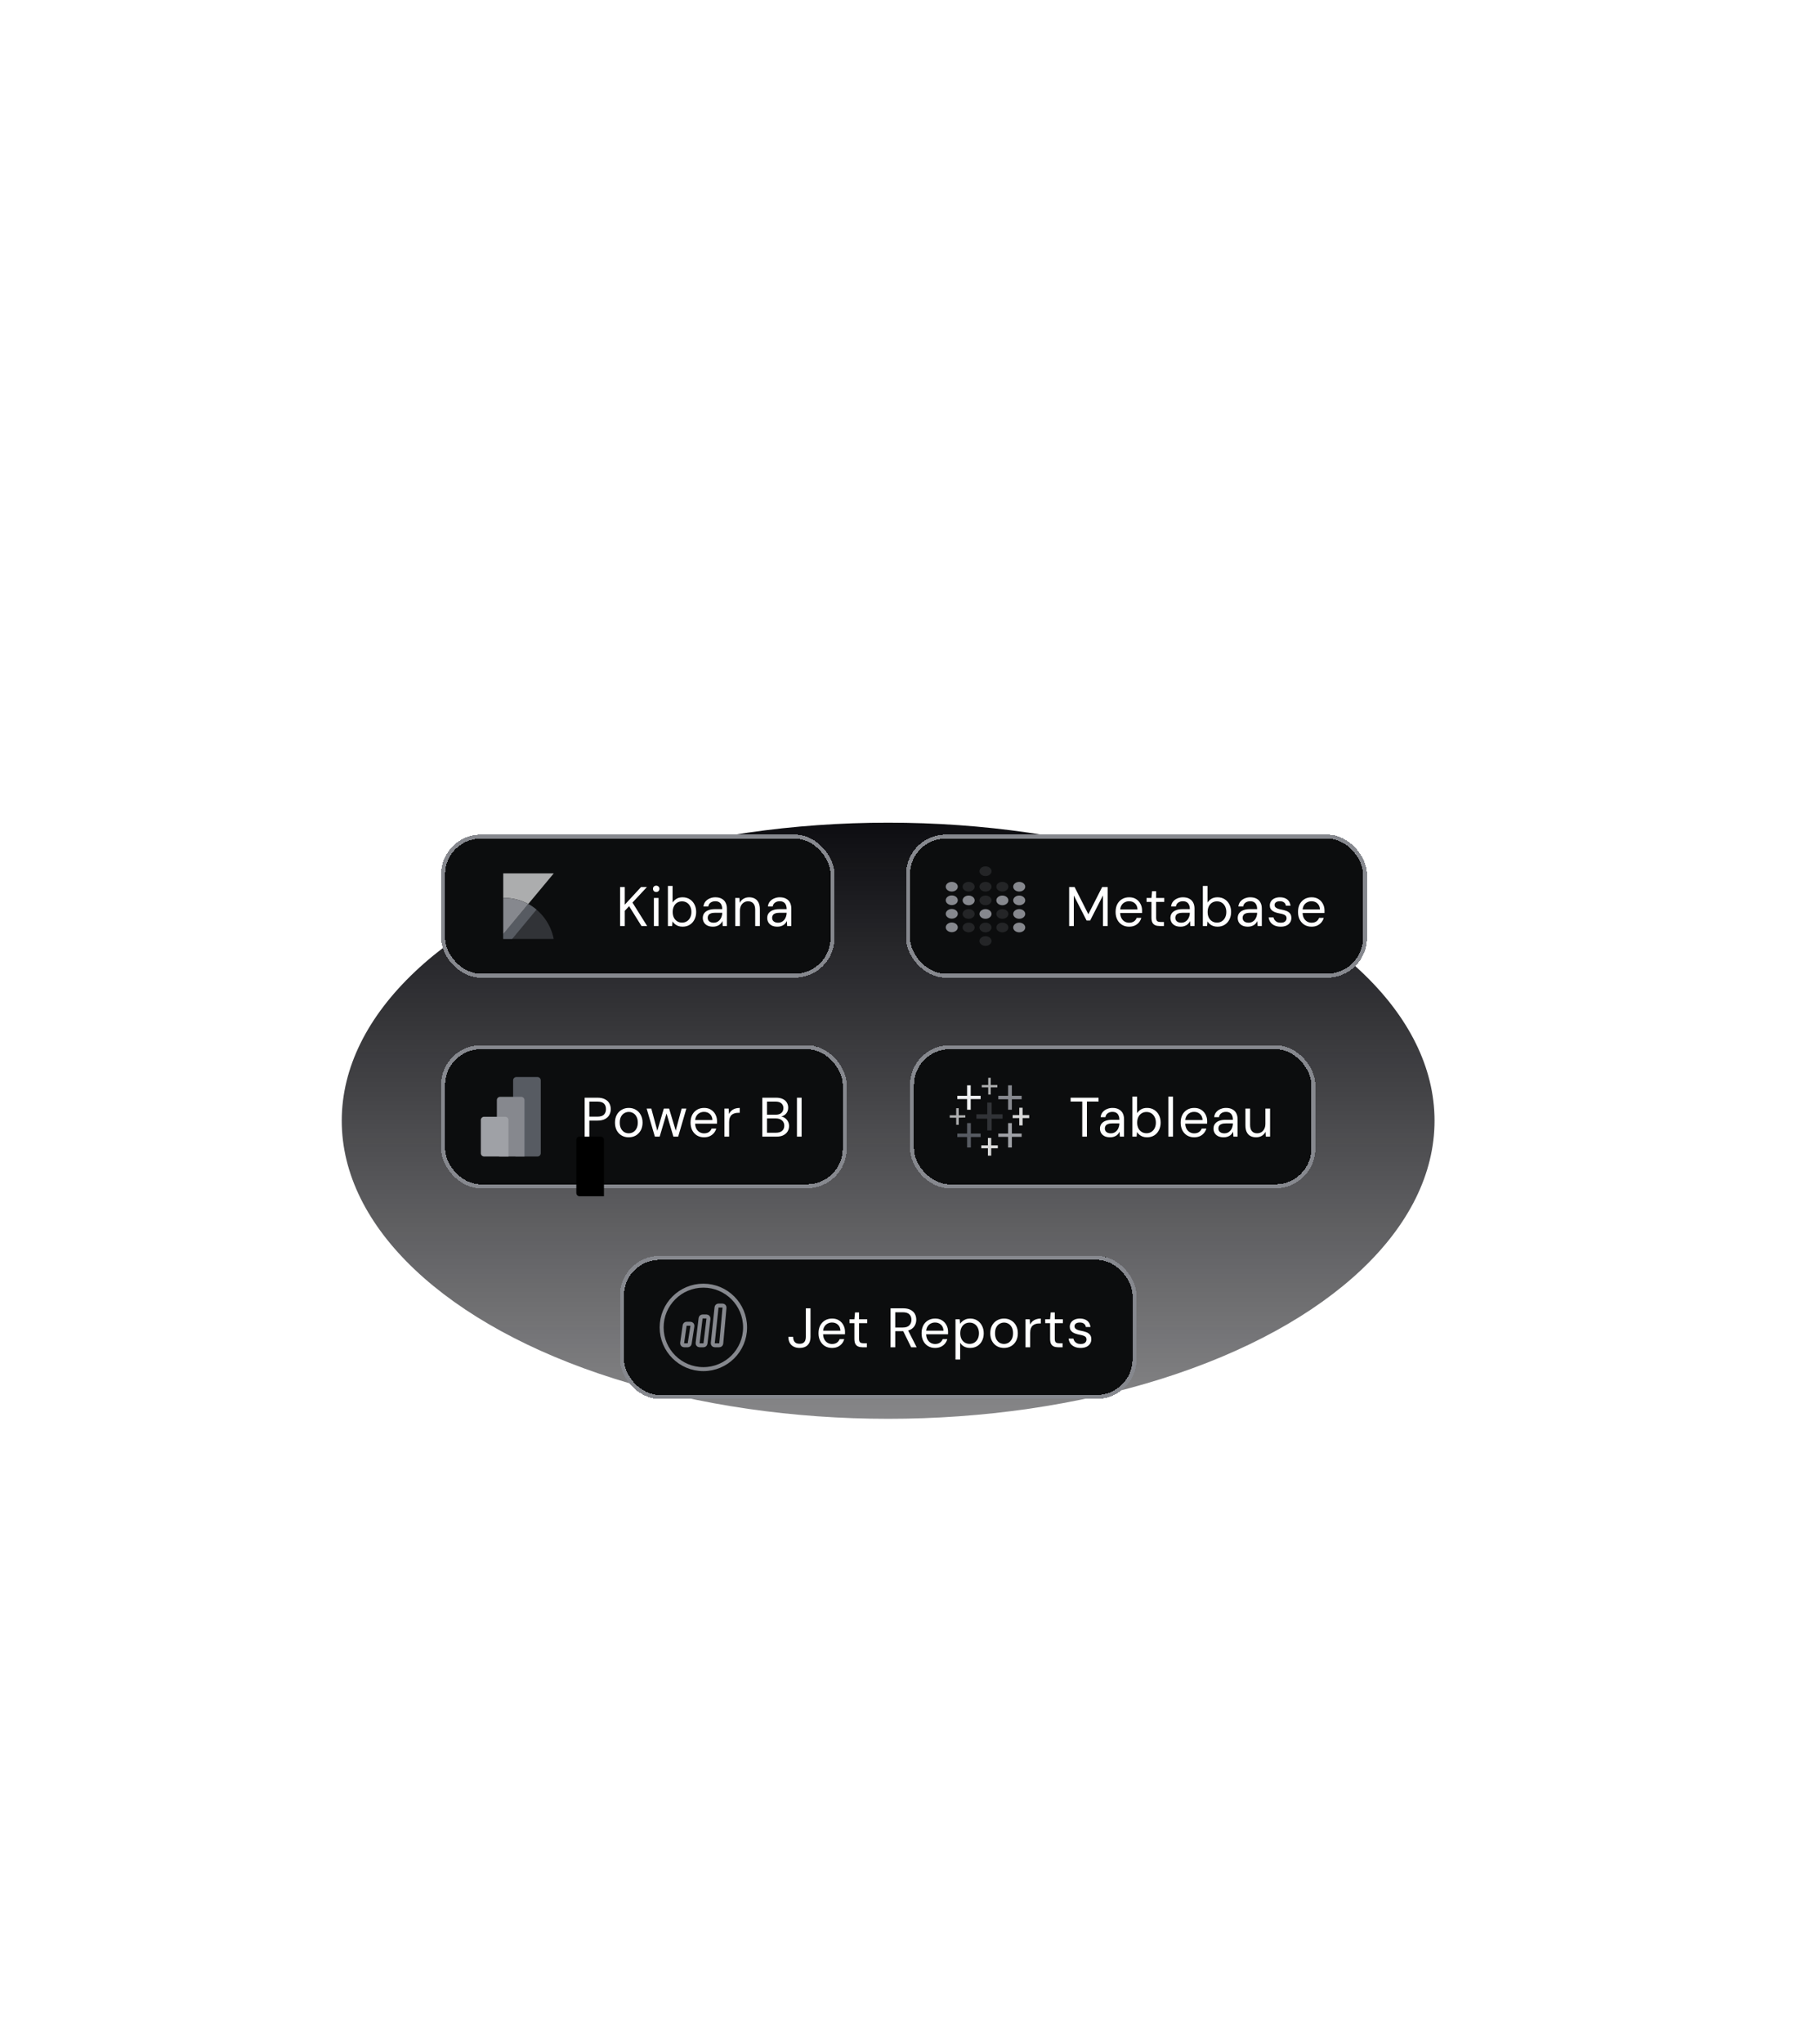 <svg width="458" height="514" viewBox="0 0 458 514" fill="none" xmlns="http://www.w3.org/2000/svg">
<g filter="url(#filter0_f_2483_58916)">
<ellipse cx="223.5" cy="282" rx="137.5" ry="75" fill="url(#paint0_linear_2483_58916)"/>
</g>
<g filter="url(#filter1_d_2483_58916)">
<rect x="111" y="200" width="99" height="36" rx="10" fill="#0C0D0E" shape-rendering="crispEdges"/>
<rect x="111.5" y="200.5" width="98" height="35" rx="9.5" stroke="#86888E" shape-rendering="crispEdges"/>
<g clip-path="url(#clip0_2483_58916)">
<path d="M126.88 215.93C129.07 215.93 131.14 216.5 132.94 217.46L139.36 209.75H126.64V225.05V215.93H126.88Z" fill="#ACADAE"/>
<path d="M132.94 217.461L126.64 225.051V226.251H139.33C138.61 222.471 136.21 219.261 132.94 217.461Z" fill="#313337"/>
<path d="M132.94 217.461L126.64 225.051V226.251H128.89L135.01 218.871C135.01 218.871 134.59 218.541 134.02 218.121C133.6 217.821 132.94 217.461 132.94 217.461Z" fill="#575B62"/>
<path d="M126.88 215.93H126.64V225.05L132.94 217.46C131.14 216.5 129.07 215.93 126.88 215.93Z" fill="#86888E"/>
</g>
<path d="M156.05 223V213.2H157.226V217.638L161.314 213.2H162.798L159.158 217.106L162.854 223H161.426L158.318 218.016L157.226 219.178V223H156.05ZM164.548 223V215.944H165.724V223H164.548ZM165.136 214.446C164.902 214.446 164.706 214.371 164.548 214.222C164.398 214.063 164.324 213.867 164.324 213.634C164.324 213.401 164.398 213.214 164.548 213.074C164.706 212.925 164.902 212.85 165.136 212.85C165.36 212.85 165.551 212.925 165.71 213.074C165.868 213.214 165.948 213.401 165.948 213.634C165.948 213.867 165.868 214.063 165.71 214.222C165.551 214.371 165.36 214.446 165.136 214.446ZM171.775 223.168C171.374 223.168 171.01 223.112 170.683 223C170.366 222.879 170.086 222.72 169.843 222.524C169.6 222.328 169.4 222.099 169.241 221.838L169.143 223H168.079V212.92H169.255V217.106C169.479 216.742 169.801 216.429 170.221 216.168C170.641 215.907 171.159 215.776 171.775 215.776C172.456 215.776 173.054 215.939 173.567 216.266C174.08 216.583 174.477 217.022 174.757 217.582C175.046 218.133 175.191 218.763 175.191 219.472C175.191 220.181 175.046 220.816 174.757 221.376C174.477 221.936 174.08 222.375 173.567 222.692C173.054 223.009 172.456 223.168 171.775 223.168ZM171.635 222.146C172.092 222.146 172.498 222.034 172.853 221.81C173.208 221.586 173.483 221.278 173.679 220.886C173.884 220.485 173.987 220.013 173.987 219.472C173.987 218.94 173.884 218.473 173.679 218.072C173.483 217.671 173.208 217.358 172.853 217.134C172.498 216.91 172.092 216.798 171.635 216.798C171.168 216.798 170.758 216.91 170.403 217.134C170.048 217.358 169.773 217.671 169.577 218.072C169.381 218.473 169.283 218.94 169.283 219.472C169.283 220.013 169.381 220.485 169.577 220.886C169.773 221.278 170.048 221.586 170.403 221.81C170.758 222.034 171.168 222.146 171.635 222.146ZM179.419 223.168C178.849 223.168 178.373 223.07 177.991 222.874C177.608 222.669 177.323 222.403 177.137 222.076C176.95 221.74 176.857 221.376 176.857 220.984C176.857 220.508 176.978 220.107 177.221 219.78C177.473 219.444 177.823 219.192 178.271 219.024C178.728 218.847 179.265 218.758 179.881 218.758H181.743C181.743 218.319 181.673 217.955 181.533 217.666C181.402 217.367 181.206 217.143 180.945 216.994C180.693 216.845 180.375 216.77 179.993 216.77C179.545 216.77 179.157 216.882 178.831 217.106C178.504 217.33 178.303 217.661 178.229 218.1H177.025C177.081 217.596 177.249 217.176 177.529 216.84C177.818 216.495 178.182 216.233 178.621 216.056C179.059 215.869 179.517 215.776 179.993 215.776C180.646 215.776 181.187 215.897 181.617 216.14C182.055 216.373 182.382 216.705 182.597 217.134C182.811 217.554 182.919 218.053 182.919 218.632V223H181.869L181.799 221.754C181.705 221.95 181.584 222.137 181.435 222.314C181.295 222.482 181.127 222.631 180.931 222.762C180.735 222.883 180.511 222.981 180.259 223.056C180.016 223.131 179.736 223.168 179.419 223.168ZM179.601 222.174C179.927 222.174 180.221 222.109 180.483 221.978C180.753 221.838 180.982 221.651 181.169 221.418C181.355 221.175 181.495 220.909 181.589 220.62C181.691 220.331 181.743 220.027 181.743 219.71V219.668H179.979C179.521 219.668 179.153 219.724 178.873 219.836C178.593 219.939 178.392 220.088 178.271 220.284C178.149 220.471 178.089 220.685 178.089 220.928C178.089 221.18 178.145 221.399 178.257 221.586C178.378 221.773 178.551 221.917 178.775 222.02C179.008 222.123 179.283 222.174 179.601 222.174ZM185.018 223V215.944H186.082L186.138 217.176C186.362 216.737 186.679 216.397 187.09 216.154C187.51 215.902 187.986 215.776 188.518 215.776C189.069 215.776 189.545 215.888 189.946 216.112C190.347 216.327 190.66 216.658 190.884 217.106C191.108 217.545 191.22 218.105 191.22 218.786V223H190.044V218.912C190.044 218.203 189.885 217.671 189.568 217.316C189.26 216.961 188.821 216.784 188.252 216.784C187.86 216.784 187.51 216.882 187.202 217.078C186.894 217.265 186.647 217.54 186.46 217.904C186.283 218.259 186.194 218.702 186.194 219.234V223H185.018ZM195.633 223.168C195.064 223.168 194.588 223.07 194.205 222.874C193.822 222.669 193.538 222.403 193.351 222.076C193.164 221.74 193.071 221.376 193.071 220.984C193.071 220.508 193.192 220.107 193.435 219.78C193.687 219.444 194.037 219.192 194.485 219.024C194.942 218.847 195.479 218.758 196.095 218.758H197.957C197.957 218.319 197.887 217.955 197.747 217.666C197.616 217.367 197.42 217.143 197.159 216.994C196.907 216.845 196.59 216.77 196.207 216.77C195.759 216.77 195.372 216.882 195.045 217.106C194.718 217.33 194.518 217.661 194.443 218.1H193.239C193.295 217.596 193.463 217.176 193.743 216.84C194.032 216.495 194.396 216.233 194.835 216.056C195.274 215.869 195.731 215.776 196.207 215.776C196.86 215.776 197.402 215.897 197.831 216.14C198.27 216.373 198.596 216.705 198.811 217.134C199.026 217.554 199.133 218.053 199.133 218.632V223H198.083L198.013 221.754C197.92 221.95 197.798 222.137 197.649 222.314C197.509 222.482 197.341 222.631 197.145 222.762C196.949 222.883 196.725 222.981 196.473 223.056C196.23 223.131 195.95 223.168 195.633 223.168ZM195.815 222.174C196.142 222.174 196.436 222.109 196.697 221.978C196.968 221.838 197.196 221.651 197.383 221.418C197.57 221.175 197.71 220.909 197.803 220.62C197.906 220.331 197.957 220.027 197.957 219.71V219.668H196.193C195.736 219.668 195.367 219.724 195.087 219.836C194.807 219.939 194.606 220.088 194.485 220.284C194.364 220.471 194.303 220.685 194.303 220.928C194.303 221.18 194.359 221.399 194.471 221.586C194.592 221.773 194.765 221.917 194.989 222.02C195.222 222.123 195.498 222.174 195.815 222.174Z" fill="white"/>
</g>
<g filter="url(#filter2_d_2483_58916)">
<rect x="111" y="253" width="102.079" height="36" rx="10" fill="#0C0D0E" shape-rendering="crispEdges"/>
<rect x="111.5" y="253.5" width="101.079" height="35" rx="9.5" stroke="#86888E" shape-rendering="crispEdges"/>
<path d="M135.254 261H129.952C129.497 261 129.127 261.37 129.127 261.825V280.175C129.127 280.63 129.497 281 129.952 281H135.254C135.71 281 136.079 280.63 136.079 280.175V261.825C136.079 261.37 135.71 261 135.254 261Z" fill="#575B62"/>
<g filter="url(#filter3_d_2483_58916)">
<path d="M131.985 280.175V281H131.159H125.858C125.402 281 125.032 280.631 125.032 280.175V266.81C125.032 266.354 125.402 265.984 125.858 265.984H131.159C131.615 265.984 131.985 266.354 131.985 266.81V280.175Z" fill="black"/>
</g>
<path d="M131.985 280.175V281H131.159H125.858C125.402 281 125.032 280.631 125.032 280.175V266.81C125.032 266.354 125.402 265.984 125.858 265.984H131.159C131.615 265.984 131.985 266.354 131.985 266.81V280.175Z" fill="#86888E"/>
<path fill-rule="evenodd" clip-rule="evenodd" d="M127.953 280.175V281H127.127H121.825C121.37 281 121 280.63 121 280.175V271.825C121 271.37 121.37 271 121.825 271H127.127C127.583 271 127.953 271.37 127.953 271.825V280.175Z" fill="#9FA1A6"/>
<path d="M147.13 276V266.2H150.322C151.096 266.2 151.731 266.331 152.226 266.592C152.73 266.844 153.098 267.185 153.332 267.614C153.574 268.043 153.696 268.533 153.696 269.084C153.696 269.616 153.574 270.101 153.332 270.54C153.098 270.969 152.734 271.315 152.24 271.576C151.745 271.837 151.106 271.968 150.322 271.968H148.306V276H147.13ZM148.306 270.974H150.308C151.092 270.974 151.652 270.801 151.988 270.456C152.324 270.111 152.492 269.653 152.492 269.084C152.492 268.477 152.324 268.011 151.988 267.684C151.652 267.348 151.092 267.18 150.308 267.18H148.306V270.974ZM158.201 276.168C157.547 276.168 156.959 276.019 156.437 275.72C155.914 275.412 155.503 274.983 155.205 274.432C154.906 273.872 154.757 273.223 154.757 272.486C154.757 271.73 154.906 271.077 155.205 270.526C155.513 269.966 155.928 269.537 156.451 269.238C156.983 268.93 157.575 268.776 158.229 268.776C158.901 268.776 159.493 268.93 160.007 269.238C160.529 269.537 160.94 269.966 161.239 270.526C161.547 271.077 161.701 271.725 161.701 272.472C161.701 273.219 161.547 273.872 161.239 274.432C160.931 274.983 160.515 275.412 159.993 275.72C159.47 276.019 158.873 276.168 158.201 276.168ZM158.215 275.16C158.616 275.16 158.989 275.062 159.335 274.866C159.68 274.661 159.96 274.357 160.175 273.956C160.389 273.555 160.497 273.06 160.497 272.472C160.497 271.875 160.389 271.38 160.175 270.988C159.969 270.587 159.694 270.288 159.349 270.092C159.013 269.887 158.639 269.784 158.229 269.784C157.837 269.784 157.463 269.887 157.109 270.092C156.763 270.288 156.483 270.587 156.269 270.988C156.063 271.38 155.961 271.875 155.961 272.472C155.961 273.06 156.063 273.555 156.269 273.956C156.483 274.357 156.759 274.661 157.095 274.866C157.44 275.062 157.813 275.16 158.215 275.16ZM164.798 276L162.726 268.944H163.902L165.512 274.894H165.302L167.052 268.944H168.382L170.16 274.88L169.936 274.894L171.532 268.944H172.722L170.664 276H169.46L167.612 269.784H167.85L166.002 276H164.798ZM177.162 276.168C176.499 276.168 175.911 276.014 175.398 275.706C174.894 275.398 174.497 274.969 174.208 274.418C173.918 273.858 173.774 273.209 173.774 272.472C173.774 271.725 173.914 271.077 174.194 270.526C174.483 269.975 174.884 269.546 175.398 269.238C175.92 268.93 176.518 268.776 177.19 268.776C177.88 268.776 178.464 268.93 178.94 269.238C179.425 269.546 179.794 269.952 180.046 270.456C180.307 270.951 180.438 271.497 180.438 272.094C180.438 272.187 180.438 272.285 180.438 272.388C180.438 272.491 180.433 272.607 180.424 272.738H174.656V271.828H179.29C179.262 271.184 179.047 270.68 178.646 270.316C178.254 269.952 177.759 269.77 177.162 269.77C176.76 269.77 176.387 269.863 176.042 270.05C175.706 270.227 175.435 270.493 175.23 270.848C175.024 271.193 174.922 271.627 174.922 272.15V272.542C174.922 273.121 175.024 273.606 175.23 273.998C175.444 274.39 175.72 274.684 176.056 274.88C176.401 275.076 176.77 275.174 177.162 275.174C177.656 275.174 178.062 275.067 178.38 274.852C178.706 274.628 178.94 274.329 179.08 273.956H180.242C180.13 274.376 179.934 274.754 179.654 275.09C179.374 275.426 179.024 275.692 178.604 275.888C178.193 276.075 177.712 276.168 177.162 276.168ZM182.305 276V268.944H183.369L183.453 270.288C183.611 269.971 183.812 269.7 184.055 269.476C184.307 269.252 184.605 269.079 184.951 268.958C185.305 268.837 185.707 268.776 186.155 268.776V270.008H185.721C185.422 270.008 185.137 270.05 184.867 270.134C184.596 270.209 184.353 270.335 184.139 270.512C183.933 270.689 183.77 270.932 183.649 271.24C183.537 271.539 183.481 271.912 183.481 272.36V276H182.305ZM191.835 276V266.2H195.279C195.97 266.2 196.539 266.312 196.987 266.536C197.444 266.751 197.785 267.049 198.009 267.432C198.233 267.805 198.345 268.225 198.345 268.692C198.345 269.196 198.233 269.616 198.009 269.952C197.794 270.288 197.51 270.545 197.155 270.722C196.81 270.899 196.441 271.007 196.049 271.044L196.245 270.904C196.665 270.913 197.052 271.025 197.407 271.24C197.762 271.455 198.042 271.744 198.247 272.108C198.462 272.472 198.569 272.878 198.569 273.326C198.569 273.821 198.448 274.273 198.205 274.684C197.962 275.085 197.603 275.407 197.127 275.65C196.66 275.883 196.082 276 195.391 276H191.835ZM193.011 275.02H195.265C195.928 275.02 196.441 274.866 196.805 274.558C197.178 274.241 197.365 273.802 197.365 273.242C197.365 272.691 197.174 272.253 196.791 271.926C196.418 271.59 195.9 271.422 195.237 271.422H193.011V275.02ZM193.011 270.484H195.195C195.83 270.484 196.31 270.335 196.637 270.036C196.973 269.737 197.141 269.331 197.141 268.818C197.141 268.323 196.973 267.927 196.637 267.628C196.31 267.329 195.816 267.18 195.153 267.18H193.011V270.484ZM200.551 276V266.2H201.727V276H200.551Z" fill="white"/>
</g>
<g filter="url(#filter4_d_2483_58916)">
<rect x="228" y="200" width="116" height="36" rx="10" fill="#0C0D0E" shape-rendering="crispEdges"/>
<rect x="228.5" y="200.5" width="115" height="35" rx="9.5" stroke="#86888E" shape-rendering="crispEdges"/>
<path d="M239.515 214.331C240.352 214.331 241.03 213.786 241.03 213.114C241.03 212.442 240.352 211.896 239.515 211.896C238.678 211.896 238 212.442 238 213.114C238 213.786 238.678 214.331 239.515 214.331Z" fill="#86888E"/>
<path d="M239.515 217.74C240.352 217.74 241.03 217.195 241.03 216.522C241.03 215.85 240.352 215.305 239.515 215.305C238.678 215.305 238 215.85 238 216.522C238 217.195 238.678 217.74 239.515 217.74Z" fill="#86888E"/>
<path opacity="0.2" d="M243.757 214.331C244.594 214.331 245.272 213.786 245.272 213.114C245.272 212.442 244.594 211.896 243.757 211.896C242.921 211.896 242.242 212.442 242.242 213.114C242.242 213.786 242.921 214.331 243.757 214.331Z" fill="#86888E"/>
<path d="M243.757 217.773C244.594 217.773 245.272 217.228 245.272 216.555C245.272 215.883 244.594 215.338 243.757 215.338C242.921 215.338 242.242 215.883 242.242 216.555C242.242 217.228 242.921 217.773 243.757 217.773Z" fill="#86888E"/>
<path opacity="0.2" d="M248 214.331C248.836 214.331 249.515 213.786 249.515 213.114C249.515 212.442 248.836 211.896 248 211.896C247.163 211.896 246.484 212.442 246.484 213.114C246.484 213.786 247.163 214.331 248 214.331Z" fill="#86888E"/>
<path opacity="0.2" d="M248 210.435C248.836 210.435 249.515 209.89 249.515 209.217C249.515 208.545 248.836 208 248 208C247.163 208 246.484 208.545 246.484 209.217C246.484 209.89 247.163 210.435 248 210.435Z" fill="#86888E"/>
<path opacity="0.2" d="M248 217.773C248.836 217.773 249.515 217.228 249.515 216.555C249.515 215.883 248.836 215.338 248 215.338C247.163 215.338 246.484 215.883 246.484 216.555C246.484 217.228 247.163 217.773 248 217.773Z" fill="#86888E"/>
<path opacity="0.2" d="M252.242 214.331C253.079 214.331 253.757 213.786 253.757 213.114C253.757 212.442 253.079 211.896 252.242 211.896C251.405 211.896 250.727 212.442 250.727 213.114C250.727 213.786 251.405 214.331 252.242 214.331Z" fill="#86888E"/>
<path d="M256.485 214.331C257.322 214.331 258 213.786 258 213.114C258 212.442 257.322 211.896 256.485 211.896C255.648 211.896 254.97 212.442 254.97 213.114C254.97 213.786 255.648 214.331 256.485 214.331Z" fill="#86888E"/>
<path d="M252.242 217.773C253.079 217.773 253.757 217.228 253.757 216.555C253.757 215.883 253.079 215.338 252.242 215.338C251.405 215.338 250.727 215.883 250.727 216.555C250.727 217.228 251.405 217.773 252.242 217.773Z" fill="#86888E"/>
<path d="M256.485 217.773C257.322 217.773 258 217.228 258 216.555C258 215.883 257.322 215.338 256.485 215.338C255.648 215.338 254.97 215.883 254.97 216.555C254.97 217.228 255.648 217.773 256.485 217.773Z" fill="#86888E"/>
<path d="M239.515 221.15C240.352 221.15 241.03 220.605 241.03 219.932C241.03 219.26 240.352 218.715 239.515 218.715C238.678 218.715 238 219.26 238 219.932C238 220.605 238.678 221.15 239.515 221.15Z" fill="#86888E"/>
<path opacity="0.2" d="M243.757 221.183C244.594 221.183 245.272 220.638 245.272 219.966C245.272 219.293 244.594 218.748 243.757 218.748C242.921 218.748 242.242 219.293 242.242 219.966C242.242 220.638 242.921 221.183 243.757 221.183Z" fill="#86888E"/>
<path d="M248 221.183C248.836 221.183 249.515 220.638 249.515 219.966C249.515 219.293 248.836 218.748 248 218.748C247.163 218.748 246.484 219.293 246.484 219.966C246.484 220.638 247.163 221.183 248 221.183Z" fill="#86888E"/>
<path opacity="0.2" d="M252.242 221.183C253.079 221.183 253.757 220.638 253.757 219.966C253.757 219.293 253.079 218.748 252.242 218.748C251.405 218.748 250.727 219.293 250.727 219.966C250.727 220.638 251.405 221.183 252.242 221.183Z" fill="#86888E"/>
<path d="M256.485 221.183C257.322 221.183 258 220.638 258 219.966C258 219.293 257.322 218.748 256.485 218.748C255.648 218.748 254.97 219.293 254.97 219.966C254.97 220.638 255.648 221.183 256.485 221.183Z" fill="#86888E"/>
<path d="M239.515 224.558C240.352 224.558 241.03 224.013 241.03 223.341C241.03 222.668 240.352 222.123 239.515 222.123C238.678 222.123 238 222.668 238 223.341C238 224.013 238.678 224.558 239.515 224.558Z" fill="#86888E"/>
<path opacity="0.2" d="M243.757 224.591C244.594 224.591 245.272 224.046 245.272 223.374C245.272 222.701 244.594 222.156 243.757 222.156C242.921 222.156 242.242 222.701 242.242 223.374C242.242 224.046 242.921 224.591 243.757 224.591Z" fill="#86888E"/>
<path opacity="0.2" d="M248 224.591C248.836 224.591 249.515 224.046 249.515 223.374C249.515 222.701 248.836 222.156 248 222.156C247.163 222.156 246.484 222.701 246.484 223.374C246.484 224.046 247.163 224.591 248 224.591Z" fill="#86888E"/>
<path opacity="0.2" d="M248 227.999C248.836 227.999 249.515 227.454 249.515 226.782C249.515 226.11 248.836 225.564 248 225.564C247.163 225.564 246.484 226.11 246.484 226.782C246.484 227.454 247.163 227.999 248 227.999Z" fill="#86888E"/>
<path opacity="0.2" d="M252.242 224.591C253.079 224.591 253.757 224.046 253.757 223.374C253.757 222.701 253.079 222.156 252.242 222.156C251.405 222.156 250.727 222.701 250.727 223.374C250.727 224.046 251.405 224.591 252.242 224.591Z" fill="#86888E"/>
<path d="M256.485 224.591C257.322 224.591 258 224.046 258 223.374C258 222.701 257.322 222.156 256.485 222.156C255.648 222.156 254.97 222.701 254.97 223.374C254.97 224.046 255.648 224.591 256.485 224.591Z" fill="#86888E"/>
<path d="M269.05 223V213.2H270.422L273.88 220.046L277.352 213.2H278.738V223H277.562V215.3L274.328 221.628H273.446L270.226 215.328V223H269.05ZM284.125 223.168C283.463 223.168 282.875 223.014 282.361 222.706C281.857 222.398 281.461 221.969 281.171 221.418C280.882 220.858 280.737 220.209 280.737 219.472C280.737 218.725 280.877 218.077 281.157 217.526C281.447 216.975 281.848 216.546 282.361 216.238C282.884 215.93 283.481 215.776 284.153 215.776C284.844 215.776 285.427 215.93 285.903 216.238C286.389 216.546 286.757 216.952 287.009 217.456C287.271 217.951 287.401 218.497 287.401 219.094C287.401 219.187 287.401 219.285 287.401 219.388C287.401 219.491 287.397 219.607 287.387 219.738H281.619V218.828H286.253C286.225 218.184 286.011 217.68 285.609 217.316C285.217 216.952 284.723 216.77 284.125 216.77C283.724 216.77 283.351 216.863 283.005 217.05C282.669 217.227 282.399 217.493 282.193 217.848C281.988 218.193 281.885 218.627 281.885 219.15V219.542C281.885 220.121 281.988 220.606 282.193 220.998C282.408 221.39 282.683 221.684 283.019 221.88C283.365 222.076 283.733 222.174 284.125 222.174C284.62 222.174 285.026 222.067 285.343 221.852C285.67 221.628 285.903 221.329 286.043 220.956H287.205C287.093 221.376 286.897 221.754 286.617 222.09C286.337 222.426 285.987 222.692 285.567 222.888C285.157 223.075 284.676 223.168 284.125 223.168ZM291.808 223C291.388 223 291.024 222.935 290.716 222.804C290.408 222.673 290.17 222.454 290.002 222.146C289.843 221.829 289.764 221.404 289.764 220.872V216.938H288.532V215.944H289.764L289.918 214.236H290.94V215.944H292.984V216.938H290.94V220.872C290.94 221.311 291.029 221.609 291.206 221.768C291.383 221.917 291.696 221.992 292.144 221.992H292.9V223H291.808ZM297.095 223.168C296.525 223.168 296.049 223.07 295.667 222.874C295.284 222.669 294.999 222.403 294.813 222.076C294.626 221.74 294.533 221.376 294.533 220.984C294.533 220.508 294.654 220.107 294.897 219.78C295.149 219.444 295.499 219.192 295.947 219.024C296.404 218.847 296.941 218.758 297.557 218.758H299.419C299.419 218.319 299.349 217.955 299.209 217.666C299.078 217.367 298.882 217.143 298.621 216.994C298.369 216.845 298.051 216.77 297.669 216.77C297.221 216.77 296.833 216.882 296.507 217.106C296.18 217.33 295.979 217.661 295.905 218.1H294.701C294.757 217.596 294.925 217.176 295.205 216.84C295.494 216.495 295.858 216.233 296.297 216.056C296.735 215.869 297.193 215.776 297.669 215.776C298.322 215.776 298.863 215.897 299.293 216.14C299.731 216.373 300.058 216.705 300.273 217.134C300.487 217.554 300.595 218.053 300.595 218.632V223H299.545L299.475 221.754C299.381 221.95 299.26 222.137 299.111 222.314C298.971 222.482 298.803 222.631 298.607 222.762C298.411 222.883 298.187 222.981 297.935 223.056C297.692 223.131 297.412 223.168 297.095 223.168ZM297.277 222.174C297.603 222.174 297.897 222.109 298.159 221.978C298.429 221.838 298.658 221.651 298.845 221.418C299.031 221.175 299.171 220.909 299.265 220.62C299.367 220.331 299.419 220.027 299.419 219.71V219.668H297.655C297.197 219.668 296.829 219.724 296.549 219.836C296.269 219.939 296.068 220.088 295.947 220.284C295.825 220.471 295.765 220.685 295.765 220.928C295.765 221.18 295.821 221.399 295.933 221.586C296.054 221.773 296.227 221.917 296.451 222.02C296.684 222.123 296.959 222.174 297.277 222.174ZM306.39 223.168C305.988 223.168 305.624 223.112 305.298 223C304.98 222.879 304.7 222.72 304.458 222.524C304.215 222.328 304.014 222.099 303.856 221.838L303.758 223H302.694V212.92H303.87V217.106C304.094 216.742 304.416 216.429 304.836 216.168C305.256 215.907 305.774 215.776 306.39 215.776C307.071 215.776 307.668 215.939 308.182 216.266C308.695 216.583 309.092 217.022 309.372 217.582C309.661 218.133 309.806 218.763 309.806 219.472C309.806 220.181 309.661 220.816 309.372 221.376C309.092 221.936 308.695 222.375 308.182 222.692C307.668 223.009 307.071 223.168 306.39 223.168ZM306.25 222.146C306.707 222.146 307.113 222.034 307.468 221.81C307.822 221.586 308.098 221.278 308.294 220.886C308.499 220.485 308.602 220.013 308.602 219.472C308.602 218.94 308.499 218.473 308.294 218.072C308.098 217.671 307.822 217.358 307.468 217.134C307.113 216.91 306.707 216.798 306.25 216.798C305.783 216.798 305.372 216.91 305.018 217.134C304.663 217.358 304.388 217.671 304.192 218.072C303.996 218.473 303.898 218.94 303.898 219.472C303.898 220.013 303.996 220.485 304.192 220.886C304.388 221.278 304.663 221.586 305.018 221.81C305.372 222.034 305.783 222.146 306.25 222.146ZM314.033 223.168C313.464 223.168 312.988 223.07 312.605 222.874C312.223 222.669 311.938 222.403 311.751 222.076C311.565 221.74 311.471 221.376 311.471 220.984C311.471 220.508 311.593 220.107 311.835 219.78C312.087 219.444 312.437 219.192 312.885 219.024C313.343 218.847 313.879 218.758 314.495 218.758H316.357C316.357 218.319 316.287 217.955 316.147 217.666C316.017 217.367 315.821 217.143 315.559 216.994C315.307 216.845 314.99 216.77 314.607 216.77C314.159 216.77 313.772 216.882 313.445 217.106C313.119 217.33 312.918 217.661 312.843 218.1H311.639C311.695 217.596 311.863 217.176 312.143 216.84C312.433 216.495 312.797 216.233 313.235 216.056C313.674 215.869 314.131 215.776 314.607 215.776C315.261 215.776 315.802 215.897 316.231 216.14C316.67 216.373 316.997 216.705 317.211 217.134C317.426 217.554 317.533 218.053 317.533 218.632V223H316.483L316.413 221.754C316.32 221.95 316.199 222.137 316.049 222.314C315.909 222.482 315.741 222.631 315.545 222.762C315.349 222.883 315.125 222.981 314.873 223.056C314.631 223.131 314.351 223.168 314.033 223.168ZM314.215 222.174C314.542 222.174 314.836 222.109 315.097 221.978C315.368 221.838 315.597 221.651 315.783 221.418C315.97 221.175 316.11 220.909 316.203 220.62C316.306 220.331 316.357 220.027 316.357 219.71V219.668H314.593C314.136 219.668 313.767 219.724 313.487 219.836C313.207 219.939 313.007 220.088 312.885 220.284C312.764 220.471 312.703 220.685 312.703 220.928C312.703 221.18 312.759 221.399 312.871 221.586C312.993 221.773 313.165 221.917 313.389 222.02C313.623 222.123 313.898 222.174 314.215 222.174ZM322.293 223.168C321.705 223.168 321.191 223.07 320.753 222.874C320.323 222.678 319.978 222.407 319.717 222.062C319.465 221.707 319.311 221.292 319.255 220.816H320.459C320.505 221.059 320.603 221.283 320.753 221.488C320.902 221.693 321.103 221.861 321.355 221.992C321.616 222.113 321.933 222.174 322.307 222.174C322.633 222.174 322.904 222.127 323.119 222.034C323.333 221.931 323.492 221.796 323.595 221.628C323.707 221.46 323.763 221.278 323.763 221.082C323.763 220.793 323.693 220.573 323.553 220.424C323.422 220.275 323.226 220.158 322.965 220.074C322.703 219.981 322.386 219.901 322.013 219.836C321.705 219.78 321.401 219.705 321.103 219.612C320.804 219.519 320.538 219.397 320.305 219.248C320.071 219.089 319.885 218.898 319.745 218.674C319.614 218.45 319.549 218.175 319.549 217.848C319.549 217.447 319.651 217.092 319.857 216.784C320.062 216.467 320.356 216.219 320.739 216.042C321.131 215.865 321.583 215.776 322.097 215.776C322.853 215.776 323.464 215.958 323.931 216.322C324.397 216.686 324.673 217.213 324.757 217.904H323.595C323.548 217.549 323.394 217.274 323.133 217.078C322.881 216.873 322.531 216.77 322.083 216.77C321.644 216.77 321.308 216.859 321.075 217.036C320.851 217.213 320.739 217.447 320.739 217.736C320.739 217.923 320.799 218.091 320.921 218.24C321.051 218.38 321.238 218.501 321.481 218.604C321.733 218.707 322.041 218.791 322.405 218.856C322.871 218.94 323.296 219.052 323.679 219.192C324.061 219.332 324.369 219.542 324.603 219.822C324.845 220.093 324.967 220.48 324.967 220.984C324.967 221.423 324.855 221.805 324.631 222.132C324.416 222.459 324.108 222.715 323.707 222.902C323.305 223.079 322.834 223.168 322.293 223.168ZM330.034 223.168C329.371 223.168 328.783 223.014 328.27 222.706C327.766 222.398 327.369 221.969 327.08 221.418C326.791 220.858 326.646 220.209 326.646 219.472C326.646 218.725 326.786 218.077 327.066 217.526C327.355 216.975 327.757 216.546 328.27 216.238C328.793 215.93 329.39 215.776 330.062 215.776C330.753 215.776 331.336 215.93 331.812 216.238C332.297 216.546 332.666 216.952 332.918 217.456C333.179 217.951 333.31 218.497 333.31 219.094C333.31 219.187 333.31 219.285 333.31 219.388C333.31 219.491 333.305 219.607 333.296 219.738H327.528V218.828H332.162C332.134 218.184 331.919 217.68 331.518 217.316C331.126 216.952 330.631 216.77 330.034 216.77C329.633 216.77 329.259 216.863 328.914 217.05C328.578 217.227 328.307 217.493 328.102 217.848C327.897 218.193 327.794 218.627 327.794 219.15V219.542C327.794 220.121 327.897 220.606 328.102 220.998C328.317 221.39 328.592 221.684 328.928 221.88C329.273 222.076 329.642 222.174 330.034 222.174C330.529 222.174 330.935 222.067 331.252 221.852C331.579 221.628 331.812 221.329 331.952 220.956H333.114C333.002 221.376 332.806 221.754 332.526 222.09C332.246 222.426 331.896 222.692 331.476 222.888C331.065 223.075 330.585 223.168 330.034 223.168Z" fill="white"/>
</g>
<g filter="url(#filter5_d_2483_58916)">
<rect x="156" y="306" width="130" height="36" rx="10" fill="#0C0D0E" shape-rendering="crispEdges"/>
<rect x="156.5" y="306.5" width="129" height="35" rx="9.5" stroke="#86888E" shape-rendering="crispEdges"/>
<circle cx="177" cy="324" r="10.5" stroke="#86888E"/>
<path d="M172.289 323.513C172.324 323.267 172.535 323.084 172.784 323.084H173.749C174.056 323.084 174.29 323.358 174.243 323.661L173.555 328.078C173.517 328.321 173.307 328.501 173.061 328.501H172.153C171.849 328.501 171.615 328.231 171.658 327.93L172.289 323.513Z" stroke="#86888E"/>
<path d="M176.307 321.69C176.337 321.439 176.55 321.25 176.803 321.25H177.788C178.088 321.25 178.321 321.512 178.285 321.81L177.527 328.06C177.497 328.311 177.284 328.5 177.031 328.5H176.046C175.746 328.5 175.513 328.238 175.549 327.94L176.307 321.69Z" stroke="#86888E"/>
<path d="M180.319 318.947C180.346 318.693 180.561 318.5 180.817 318.5H181.822C182.116 318.5 182.347 318.752 182.32 319.045L181.502 328.045C181.478 328.303 181.262 328.5 181.004 328.5H179.862C179.565 328.5 179.333 328.243 179.364 327.947L180.319 318.947Z" stroke="#86888E"/>
<path d="M201.234 329.168C200.646 329.168 200.137 329.056 199.708 328.832C199.288 328.608 198.961 328.286 198.728 327.866C198.504 327.446 198.392 326.947 198.392 326.368H199.582C199.582 326.695 199.633 326.993 199.736 327.264C199.848 327.525 200.021 327.735 200.254 327.894C200.497 328.043 200.819 328.118 201.22 328.118C201.612 328.118 201.92 328.043 202.144 327.894C202.377 327.745 202.541 327.544 202.634 327.292C202.737 327.031 202.788 326.737 202.788 326.41V319.2H203.964V326.41C203.964 327.287 203.721 327.969 203.236 328.454C202.76 328.93 202.093 329.168 201.234 329.168ZM209.368 329.168C208.705 329.168 208.117 329.014 207.604 328.706C207.1 328.398 206.703 327.969 206.414 327.418C206.124 326.858 205.98 326.209 205.98 325.472C205.98 324.725 206.12 324.077 206.4 323.526C206.689 322.975 207.09 322.546 207.604 322.238C208.126 321.93 208.724 321.776 209.396 321.776C210.086 321.776 210.67 321.93 211.146 322.238C211.631 322.546 212 322.952 212.252 323.456C212.513 323.951 212.644 324.497 212.644 325.094C212.644 325.187 212.644 325.285 212.644 325.388C212.644 325.491 212.639 325.607 212.63 325.738H206.862V324.828H211.496C211.468 324.184 211.253 323.68 210.852 323.316C210.46 322.952 209.965 322.77 209.368 322.77C208.966 322.77 208.593 322.863 208.248 323.05C207.912 323.227 207.641 323.493 207.436 323.848C207.23 324.193 207.128 324.627 207.128 325.15V325.542C207.128 326.121 207.23 326.606 207.436 326.998C207.65 327.39 207.926 327.684 208.262 327.88C208.607 328.076 208.976 328.174 209.368 328.174C209.862 328.174 210.268 328.067 210.586 327.852C210.912 327.628 211.146 327.329 211.286 326.956H212.448C212.336 327.376 212.14 327.754 211.86 328.09C211.58 328.426 211.23 328.692 210.81 328.888C210.399 329.075 209.918 329.168 209.368 329.168ZM217.05 329C216.63 329 216.266 328.935 215.958 328.804C215.65 328.673 215.412 328.454 215.244 328.146C215.086 327.829 215.006 327.404 215.006 326.872V322.938H213.774V321.944H215.006L215.16 320.236H216.182V321.944H218.226V322.938H216.182V326.872C216.182 327.311 216.271 327.609 216.448 327.768C216.626 327.917 216.938 327.992 217.386 327.992H218.142V329H217.05ZM224.109 329V319.2H227.273C228.039 319.2 228.664 319.331 229.149 319.592C229.635 319.844 229.994 320.185 230.227 320.614C230.461 321.043 230.577 321.529 230.577 322.07C230.577 322.593 230.456 323.073 230.213 323.512C229.98 323.951 229.616 324.301 229.121 324.562C228.627 324.823 227.992 324.954 227.217 324.954H225.285V329H224.109ZM229.289 329L227.133 324.618H228.449L230.675 329H229.289ZM225.285 324.03H227.189C227.936 324.03 228.482 323.848 228.827 323.484C229.182 323.12 229.359 322.653 229.359 322.084C229.359 321.505 229.187 321.048 228.841 320.712C228.505 320.367 227.95 320.194 227.175 320.194H225.285V324.03ZM235.302 329.168C234.639 329.168 234.051 329.014 233.538 328.706C233.034 328.398 232.637 327.969 232.348 327.418C232.059 326.858 231.914 326.209 231.914 325.472C231.914 324.725 232.054 324.077 232.334 323.526C232.623 322.975 233.025 322.546 233.538 322.238C234.061 321.93 234.658 321.776 235.33 321.776C236.021 321.776 236.604 321.93 237.08 322.238C237.565 322.546 237.934 322.952 238.186 323.456C238.447 323.951 238.578 324.497 238.578 325.094C238.578 325.187 238.578 325.285 238.578 325.388C238.578 325.491 238.573 325.607 238.564 325.738H232.796V324.828H237.43C237.402 324.184 237.187 323.68 236.786 323.316C236.394 322.952 235.899 322.77 235.302 322.77C234.901 322.77 234.527 322.863 234.182 323.05C233.846 323.227 233.575 323.493 233.37 323.848C233.165 324.193 233.062 324.627 233.062 325.15V325.542C233.062 326.121 233.165 326.606 233.37 326.998C233.585 327.39 233.86 327.684 234.196 327.88C234.541 328.076 234.91 328.174 235.302 328.174C235.797 328.174 236.203 328.067 236.52 327.852C236.847 327.628 237.08 327.329 237.22 326.956H238.382C238.27 327.376 238.074 327.754 237.794 328.09C237.514 328.426 237.164 328.692 236.744 328.888C236.333 329.075 235.853 329.168 235.302 329.168ZM240.445 332.08V321.944H241.509L241.607 323.092C241.756 322.868 241.948 322.658 242.181 322.462C242.414 322.257 242.694 322.093 243.021 321.972C243.348 321.841 243.721 321.776 244.141 321.776C244.832 321.776 245.429 321.939 245.933 322.266C246.446 322.593 246.843 323.036 247.123 323.596C247.412 324.147 247.557 324.777 247.557 325.486C247.557 326.195 247.412 326.83 247.123 327.39C246.843 327.941 246.446 328.375 245.933 328.692C245.42 329.009 244.818 329.168 244.127 329.168C243.558 329.168 243.054 329.051 242.615 328.818C242.186 328.585 241.854 328.258 241.621 327.838V332.08H240.445ZM244.001 328.146C244.458 328.146 244.864 328.034 245.219 327.81C245.574 327.586 245.849 327.278 246.045 326.886C246.25 326.485 246.353 326.013 246.353 325.472C246.353 324.94 246.25 324.473 246.045 324.072C245.849 323.671 245.574 323.358 245.219 323.134C244.864 322.91 244.458 322.798 244.001 322.798C243.534 322.798 243.124 322.91 242.769 323.134C242.414 323.358 242.139 323.671 241.943 324.072C241.747 324.473 241.649 324.94 241.649 325.472C241.649 326.013 241.747 326.485 241.943 326.886C242.139 327.278 242.414 327.586 242.769 327.81C243.124 328.034 243.534 328.146 244.001 328.146ZM252.639 329.168C251.985 329.168 251.397 329.019 250.875 328.72C250.352 328.412 249.941 327.983 249.643 327.432C249.344 326.872 249.195 326.223 249.195 325.486C249.195 324.73 249.344 324.077 249.643 323.526C249.951 322.966 250.366 322.537 250.889 322.238C251.421 321.93 252.013 321.776 252.667 321.776C253.339 321.776 253.931 321.93 254.445 322.238C254.967 322.537 255.378 322.966 255.677 323.526C255.985 324.077 256.139 324.725 256.139 325.472C256.139 326.219 255.985 326.872 255.677 327.432C255.369 327.983 254.953 328.412 254.431 328.72C253.908 329.019 253.311 329.168 252.639 329.168ZM252.653 328.16C253.054 328.16 253.427 328.062 253.773 327.866C254.118 327.661 254.398 327.357 254.613 326.956C254.827 326.555 254.935 326.06 254.935 325.472C254.935 324.875 254.827 324.38 254.613 323.988C254.407 323.587 254.132 323.288 253.787 323.092C253.451 322.887 253.077 322.784 252.667 322.784C252.275 322.784 251.901 322.887 251.547 323.092C251.201 323.288 250.921 323.587 250.707 323.988C250.501 324.38 250.399 324.875 250.399 325.472C250.399 326.06 250.501 326.555 250.707 326.956C250.921 327.357 251.197 327.661 251.533 327.866C251.878 328.062 252.251 328.16 252.653 328.16ZM258.068 329V321.944H259.132L259.216 323.288C259.374 322.971 259.575 322.7 259.818 322.476C260.07 322.252 260.368 322.079 260.714 321.958C261.068 321.837 261.47 321.776 261.918 321.776V323.008H261.484C261.185 323.008 260.9 323.05 260.63 323.134C260.359 323.209 260.116 323.335 259.902 323.512C259.696 323.689 259.533 323.932 259.412 324.24C259.3 324.539 259.244 324.912 259.244 325.36V329H258.068ZM266.301 329C265.881 329 265.517 328.935 265.209 328.804C264.901 328.673 264.663 328.454 264.495 328.146C264.337 327.829 264.257 327.404 264.257 326.872V322.938H263.025V321.944H264.257L264.411 320.236H265.433V321.944H267.477V322.938H265.433V326.872C265.433 327.311 265.522 327.609 265.699 327.768C265.877 327.917 266.189 327.992 266.637 327.992H267.393V329H266.301ZM271.952 329.168C271.364 329.168 270.85 329.07 270.412 328.874C269.982 328.678 269.637 328.407 269.376 328.062C269.124 327.707 268.97 327.292 268.914 326.816H270.118C270.164 327.059 270.262 327.283 270.412 327.488C270.561 327.693 270.762 327.861 271.014 327.992C271.275 328.113 271.592 328.174 271.966 328.174C272.292 328.174 272.563 328.127 272.778 328.034C272.992 327.931 273.151 327.796 273.254 327.628C273.366 327.46 273.422 327.278 273.422 327.082C273.422 326.793 273.352 326.573 273.212 326.424C273.081 326.275 272.885 326.158 272.624 326.074C272.362 325.981 272.045 325.901 271.672 325.836C271.364 325.78 271.06 325.705 270.762 325.612C270.463 325.519 270.197 325.397 269.964 325.248C269.73 325.089 269.544 324.898 269.404 324.674C269.273 324.45 269.208 324.175 269.208 323.848C269.208 323.447 269.31 323.092 269.516 322.784C269.721 322.467 270.015 322.219 270.398 322.042C270.79 321.865 271.242 321.776 271.756 321.776C272.512 321.776 273.123 321.958 273.59 322.322C274.056 322.686 274.332 323.213 274.416 323.904H273.254C273.207 323.549 273.053 323.274 272.792 323.078C272.54 322.873 272.19 322.77 271.742 322.77C271.303 322.77 270.967 322.859 270.734 323.036C270.51 323.213 270.398 323.447 270.398 323.736C270.398 323.923 270.458 324.091 270.58 324.24C270.71 324.38 270.897 324.501 271.14 324.604C271.392 324.707 271.7 324.791 272.064 324.856C272.53 324.94 272.955 325.052 273.338 325.192C273.72 325.332 274.028 325.542 274.262 325.822C274.504 326.093 274.626 326.48 274.626 326.984C274.626 327.423 274.514 327.805 274.29 328.132C274.075 328.459 273.767 328.715 273.366 328.902C272.964 329.079 272.493 329.168 271.952 329.168Z" fill="white"/>
</g>
<g filter="url(#filter6_d_2483_58916)">
<rect x="229" y="253" width="102" height="36" rx="10" fill="#0C0D0E" shape-rendering="crispEdges"/>
<rect x="229.5" y="253.5" width="101" height="35" rx="9.5" stroke="#86888E" shape-rendering="crispEdges"/>
<g clip-path="url(#clip1_2483_58916)">
<path d="M248.682 262.101V263.01H247.055V263.602H248.682V265.413H249.318V263.602H250.985V263.01H249.318V261.195H248.682V262.101Z" fill="#ACADAE"/>
<path d="M243.366 264.408V265.727H240.904V266.556H243.366V269.236H244.279V266.556H246.778V265.727H244.279V263.088H243.366V264.408Z" fill="#EEEFF1"/>
<path d="M253.684 264.408V265.727H251.222V266.596H253.684V269.236H254.634V266.596H257.096V265.727H254.634V263.088H253.684V264.408Z" fill="#86888E"/>
<path d="M248.445 268.903V270.381H245.706V271.483H248.445V274.44H249.554V271.483H252.294V270.381H249.554V267.424H248.445V268.903Z" fill="#313337"/>
<path d="M256.501 269.651V270.579H254.833V271.329H256.501V273.181H257.333V271.329H259V270.579H257.333V268.727H256.501V269.651Z" fill="#D9D9D9"/>
<path d="M240.627 269.731V270.618H239V271.247H240.627V273.021H241.262V271.247L242.93 271.188V270.618H241.262V268.844H240.627V269.731Z" fill="#ACADAE"/>
<path d="M243.366 273.91V275.229H240.904V276.098H243.366V278.738H244.316V276.098H246.778V275.229H244.316V272.59H243.366V273.91Z" fill="#575B62"/>
<path d="M253.684 273.91V275.229H251.222V276.057H253.684V278.738H254.634V276.057H257.096V275.229H254.634V272.59H253.684V273.91Z" fill="#9FA1A6"/>
<path d="M248.604 277.262V278.186H246.937V278.937H248.604V280.789H249.436V278.937H251.103V278.186H249.436V276.334H248.604V277.262Z" fill="#D9D9D9"/>
</g>
<path d="M272.346 276V267.166H269.42V266.2H276.448V267.166H273.522V276H272.346ZM279.365 276.168C278.795 276.168 278.319 276.07 277.937 275.874C277.554 275.669 277.269 275.403 277.083 275.076C276.896 274.74 276.803 274.376 276.803 273.984C276.803 273.508 276.924 273.107 277.167 272.78C277.419 272.444 277.769 272.192 278.217 272.024C278.674 271.847 279.211 271.758 279.827 271.758H281.689C281.689 271.319 281.619 270.955 281.479 270.666C281.348 270.367 281.152 270.143 280.891 269.994C280.639 269.845 280.321 269.77 279.939 269.77C279.491 269.77 279.103 269.882 278.777 270.106C278.45 270.33 278.249 270.661 278.175 271.1H276.971C277.027 270.596 277.195 270.176 277.475 269.84C277.764 269.495 278.128 269.233 278.567 269.056C279.005 268.869 279.463 268.776 279.939 268.776C280.592 268.776 281.133 268.897 281.563 269.14C282.001 269.373 282.328 269.705 282.543 270.134C282.757 270.554 282.865 271.053 282.865 271.632V276H281.815L281.745 274.754C281.651 274.95 281.53 275.137 281.381 275.314C281.241 275.482 281.073 275.631 280.877 275.762C280.681 275.883 280.457 275.981 280.205 276.056C279.962 276.131 279.682 276.168 279.365 276.168ZM279.547 275.174C279.873 275.174 280.167 275.109 280.429 274.978C280.699 274.838 280.928 274.651 281.115 274.418C281.301 274.175 281.441 273.909 281.535 273.62C281.637 273.331 281.689 273.027 281.689 272.71V272.668H279.925C279.467 272.668 279.099 272.724 278.819 272.836C278.539 272.939 278.338 273.088 278.217 273.284C278.095 273.471 278.035 273.685 278.035 273.928C278.035 274.18 278.091 274.399 278.203 274.586C278.324 274.773 278.497 274.917 278.721 275.02C278.954 275.123 279.229 275.174 279.547 275.174ZM288.66 276.168C288.258 276.168 287.894 276.112 287.568 276C287.25 275.879 286.97 275.72 286.728 275.524C286.485 275.328 286.284 275.099 286.126 274.838L286.028 276H284.964V265.92H286.14V270.106C286.364 269.742 286.686 269.429 287.106 269.168C287.526 268.907 288.044 268.776 288.66 268.776C289.341 268.776 289.938 268.939 290.452 269.266C290.965 269.583 291.362 270.022 291.642 270.582C291.931 271.133 292.076 271.763 292.076 272.472C292.076 273.181 291.931 273.816 291.642 274.376C291.362 274.936 290.965 275.375 290.452 275.692C289.938 276.009 289.341 276.168 288.66 276.168ZM288.52 275.146C288.977 275.146 289.383 275.034 289.738 274.81C290.092 274.586 290.368 274.278 290.564 273.886C290.769 273.485 290.872 273.013 290.872 272.472C290.872 271.94 290.769 271.473 290.564 271.072C290.368 270.671 290.092 270.358 289.738 270.134C289.383 269.91 288.977 269.798 288.52 269.798C288.053 269.798 287.642 269.91 287.288 270.134C286.933 270.358 286.658 270.671 286.462 271.072C286.266 271.473 286.168 271.94 286.168 272.472C286.168 273.013 286.266 273.485 286.462 273.886C286.658 274.278 286.933 274.586 287.288 274.81C287.642 275.034 288.053 275.146 288.52 275.146ZM294.008 276V265.92H295.184V276H294.008ZM300.499 276.168C299.836 276.168 299.248 276.014 298.735 275.706C298.231 275.398 297.834 274.969 297.545 274.418C297.255 273.858 297.111 273.209 297.111 272.472C297.111 271.725 297.251 271.077 297.531 270.526C297.82 269.975 298.221 269.546 298.735 269.238C299.257 268.93 299.855 268.776 300.527 268.776C301.217 268.776 301.801 268.93 302.277 269.238C302.762 269.546 303.131 269.952 303.383 270.456C303.644 270.951 303.775 271.497 303.775 272.094C303.775 272.187 303.775 272.285 303.775 272.388C303.775 272.491 303.77 272.607 303.761 272.738H297.993V271.828H302.627C302.599 271.184 302.384 270.68 301.983 270.316C301.591 269.952 301.096 269.77 300.499 269.77C300.097 269.77 299.724 269.863 299.379 270.05C299.043 270.227 298.772 270.493 298.567 270.848C298.361 271.193 298.259 271.627 298.259 272.15V272.542C298.259 273.121 298.361 273.606 298.567 273.998C298.781 274.39 299.057 274.684 299.393 274.88C299.738 275.076 300.107 275.174 300.499 275.174C300.993 275.174 301.399 275.067 301.717 274.852C302.043 274.628 302.277 274.329 302.417 273.956H303.579C303.467 274.376 303.271 274.754 302.991 275.09C302.711 275.426 302.361 275.692 301.941 275.888C301.53 276.075 301.049 276.168 300.499 276.168ZM307.938 276.168C307.368 276.168 306.892 276.07 306.51 275.874C306.127 275.669 305.842 275.403 305.656 275.076C305.469 274.74 305.376 274.376 305.376 273.984C305.376 273.508 305.497 273.107 305.74 272.78C305.992 272.444 306.342 272.192 306.79 272.024C307.247 271.847 307.784 271.758 308.4 271.758H310.262C310.262 271.319 310.192 270.955 310.052 270.666C309.921 270.367 309.725 270.143 309.464 269.994C309.212 269.845 308.894 269.77 308.512 269.77C308.064 269.77 307.676 269.882 307.35 270.106C307.023 270.33 306.822 270.661 306.748 271.1H305.544C305.6 270.596 305.768 270.176 306.048 269.84C306.337 269.495 306.701 269.233 307.14 269.056C307.578 268.869 308.036 268.776 308.512 268.776C309.165 268.776 309.706 268.897 310.136 269.14C310.574 269.373 310.901 269.705 311.116 270.134C311.33 270.554 311.438 271.053 311.438 271.632V276H310.388L310.318 274.754C310.224 274.95 310.103 275.137 309.954 275.314C309.814 275.482 309.646 275.631 309.45 275.762C309.254 275.883 309.03 275.981 308.778 276.056C308.535 276.131 308.255 276.168 307.938 276.168ZM308.12 275.174C308.446 275.174 308.74 275.109 309.002 274.978C309.272 274.838 309.501 274.651 309.688 274.418C309.874 274.175 310.014 273.909 310.108 273.62C310.21 273.331 310.262 273.027 310.262 272.71V272.668H308.498C308.04 272.668 307.672 272.724 307.392 272.836C307.112 272.939 306.911 273.088 306.79 273.284C306.668 273.471 306.608 273.685 306.608 273.928C306.608 274.18 306.664 274.399 306.776 274.586C306.897 274.773 307.07 274.917 307.294 275.02C307.527 275.123 307.802 275.174 308.12 275.174ZM316.099 276.168C315.558 276.168 315.082 276.061 314.671 275.846C314.27 275.631 313.957 275.3 313.733 274.852C313.518 274.404 313.411 273.844 313.411 273.172V268.944H314.587V273.046C314.587 273.746 314.741 274.273 315.049 274.628C315.357 274.983 315.791 275.16 316.351 275.16C316.743 275.16 317.098 275.067 317.415 274.88C317.732 274.684 317.98 274.409 318.157 274.054C318.344 273.69 318.437 273.247 318.437 272.724V268.944H319.613V276H318.549L318.479 274.768C318.264 275.207 317.947 275.552 317.527 275.804C317.107 276.047 316.631 276.168 316.099 276.168Z" fill="white"/>
</g>
<defs>
<filter id="filter0_f_2483_58916" x="-214" y="-93" width="875" height="750" filterUnits="userSpaceOnUse" color-interpolation-filters="sRGB">
<feFlood flood-opacity="0" result="BackgroundImageFix"/>
<feBlend mode="normal" in="SourceGraphic" in2="BackgroundImageFix" result="shape"/>
<feGaussianBlur stdDeviation="150" result="effect1_foregroundBlur_2483_58916"/>
</filter>
<filter id="filter1_d_2483_58916" x="91" y="190" width="139" height="76" filterUnits="userSpaceOnUse" color-interpolation-filters="sRGB">
<feFlood flood-opacity="0" result="BackgroundImageFix"/>
<feColorMatrix in="SourceAlpha" type="matrix" values="0 0 0 0 0 0 0 0 0 0 0 0 0 0 0 0 0 0 127 0" result="hardAlpha"/>
<feOffset dy="10"/>
<feGaussianBlur stdDeviation="10"/>
<feComposite in2="hardAlpha" operator="out"/>
<feColorMatrix type="matrix" values="0 0 0 0 0 0 0 0 0 0 0 0 0 0 0 0 0 0 0.5 0"/>
<feBlend mode="normal" in2="BackgroundImageFix" result="effect1_dropShadow_2483_58916"/>
<feBlend mode="normal" in="SourceGraphic" in2="effect1_dropShadow_2483_58916" result="shape"/>
</filter>
<filter id="filter2_d_2483_58916" x="91" y="243" width="142.08" height="76" filterUnits="userSpaceOnUse" color-interpolation-filters="sRGB">
<feFlood flood-opacity="0" result="BackgroundImageFix"/>
<feColorMatrix in="SourceAlpha" type="matrix" values="0 0 0 0 0 0 0 0 0 0 0 0 0 0 0 0 0 0 127 0" result="hardAlpha"/>
<feOffset dy="10"/>
<feGaussianBlur stdDeviation="10"/>
<feComposite in2="hardAlpha" operator="out"/>
<feColorMatrix type="matrix" values="0 0 0 0 0 0 0 0 0 0 0 0 0 0 0 0 0 0 0.5 0"/>
<feBlend mode="normal" in2="BackgroundImageFix" result="effect1_dropShadow_2483_58916"/>
<feBlend mode="normal" in="SourceGraphic" in2="effect1_dropShadow_2483_58916" result="shape"/>
</filter>
<filter id="filter3_d_2483_58916" x="125.032" y="255.984" width="46.953" height="55.016" filterUnits="userSpaceOnUse" color-interpolation-filters="sRGB">
<feFlood flood-opacity="0" result="BackgroundImageFix"/>
<feColorMatrix in="SourceAlpha" type="matrix" values="0 0 0 0 0 0 0 0 0 0 0 0 0 0 0 0 0 0 127 0" result="hardAlpha"/>
<feOffset dx="20" dy="10"/>
<feGaussianBlur stdDeviation="10"/>
<feColorMatrix type="matrix" values="0 0 0 0 0 0 0 0 0 0 0 0 0 0 0 0 0 0 0.053 0"/>
<feBlend mode="normal" in2="BackgroundImageFix" result="effect1_dropShadow_2483_58916"/>
<feBlend mode="normal" in="SourceGraphic" in2="effect1_dropShadow_2483_58916" result="shape"/>
</filter>
<filter id="filter4_d_2483_58916" x="208" y="190" width="156" height="76" filterUnits="userSpaceOnUse" color-interpolation-filters="sRGB">
<feFlood flood-opacity="0" result="BackgroundImageFix"/>
<feColorMatrix in="SourceAlpha" type="matrix" values="0 0 0 0 0 0 0 0 0 0 0 0 0 0 0 0 0 0 127 0" result="hardAlpha"/>
<feOffset dy="10"/>
<feGaussianBlur stdDeviation="10"/>
<feComposite in2="hardAlpha" operator="out"/>
<feColorMatrix type="matrix" values="0 0 0 0 0 0 0 0 0 0 0 0 0 0 0 0 0 0 0.5 0"/>
<feBlend mode="normal" in2="BackgroundImageFix" result="effect1_dropShadow_2483_58916"/>
<feBlend mode="normal" in="SourceGraphic" in2="effect1_dropShadow_2483_58916" result="shape"/>
</filter>
<filter id="filter5_d_2483_58916" x="136" y="296" width="170" height="76" filterUnits="userSpaceOnUse" color-interpolation-filters="sRGB">
<feFlood flood-opacity="0" result="BackgroundImageFix"/>
<feColorMatrix in="SourceAlpha" type="matrix" values="0 0 0 0 0 0 0 0 0 0 0 0 0 0 0 0 0 0 127 0" result="hardAlpha"/>
<feOffset dy="10"/>
<feGaussianBlur stdDeviation="10"/>
<feComposite in2="hardAlpha" operator="out"/>
<feColorMatrix type="matrix" values="0 0 0 0 0 0 0 0 0 0 0 0 0 0 0 0 0 0 0.5 0"/>
<feBlend mode="normal" in2="BackgroundImageFix" result="effect1_dropShadow_2483_58916"/>
<feBlend mode="normal" in="SourceGraphic" in2="effect1_dropShadow_2483_58916" result="shape"/>
</filter>
<filter id="filter6_d_2483_58916" x="209" y="243" width="142" height="76" filterUnits="userSpaceOnUse" color-interpolation-filters="sRGB">
<feFlood flood-opacity="0" result="BackgroundImageFix"/>
<feColorMatrix in="SourceAlpha" type="matrix" values="0 0 0 0 0 0 0 0 0 0 0 0 0 0 0 0 0 0 127 0" result="hardAlpha"/>
<feOffset dy="10"/>
<feGaussianBlur stdDeviation="10"/>
<feComposite in2="hardAlpha" operator="out"/>
<feColorMatrix type="matrix" values="0 0 0 0 0 0 0 0 0 0 0 0 0 0 0 0 0 0 0.5 0"/>
<feBlend mode="normal" in2="BackgroundImageFix" result="effect1_dropShadow_2483_58916"/>
<feBlend mode="normal" in="SourceGraphic" in2="effect1_dropShadow_2483_58916" result="shape"/>
</filter>
<linearGradient id="paint0_linear_2483_58916" x1="223.5" y1="207" x2="223.5" y2="357" gradientUnits="userSpaceOnUse">
<stop stop-color="#0D0D11"/>
<stop offset="1" stop-color="#0D0D11" stop-opacity="0.5"/>
</linearGradient>
<clipPath id="clip0_2483_58916">
<rect width="24" height="24" fill="white" transform="translate(121 206)"/>
</clipPath>
<clipPath id="clip1_2483_58916">
<rect width="20" height="20" fill="white" transform="translate(239 261)"/>
</clipPath>
</defs>
</svg>
